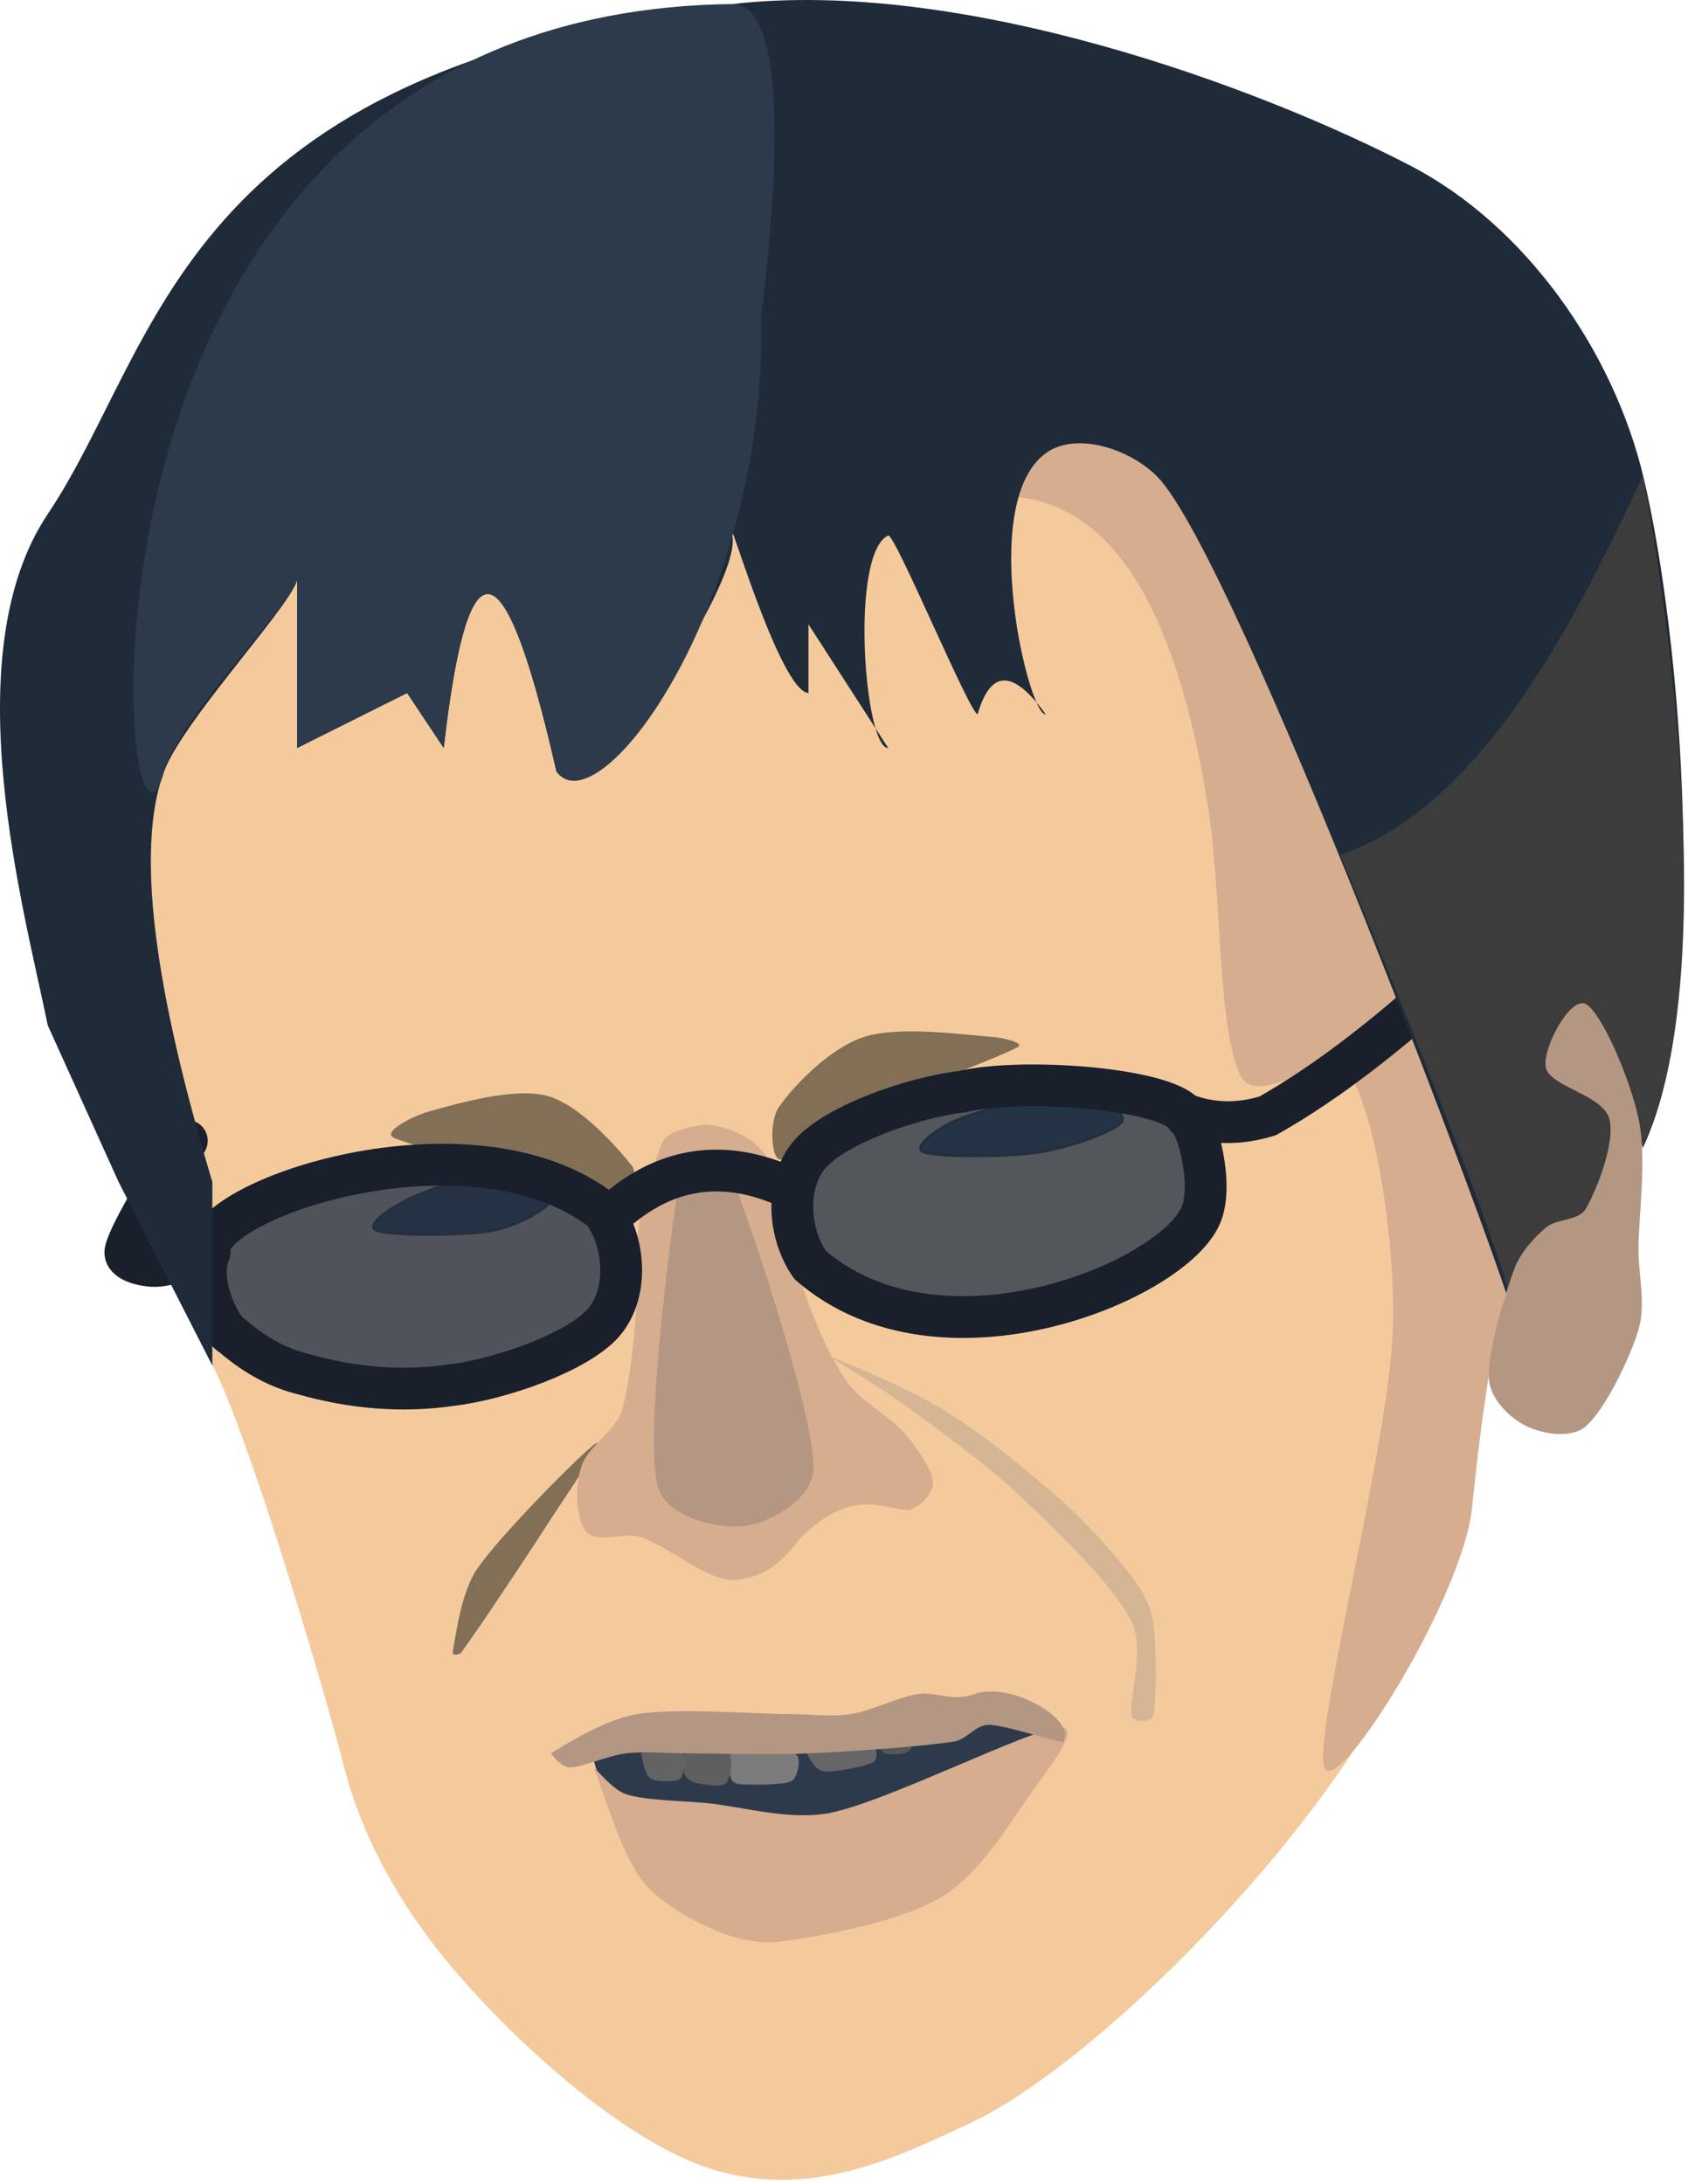 <?xml version="1.0" encoding="UTF-8" standalone="no"?><!DOCTYPE svg PUBLIC "-//W3C//DTD SVG 1.1//EN" "http://www.w3.org/Graphics/SVG/1.1/DTD/svg11.dtd"><svg width="100%" height="100%" viewBox="0 0 303 392" version="1.1" xmlns="http://www.w3.org/2000/svg" xmlns:xlink="http://www.w3.org/1999/xlink" xml:space="preserve" style="fill-rule:evenodd;clip-rule:evenodd;stroke-linecap:round;stroke-linejoin:round;stroke-miterlimit:1.5;"><g><path d="M51.567,99.445c26.529,-20.195 109.596,-48.65 148.464,-23.127c34.338,22.548 61.409,106.853 72.771,131.776c2.537,5.565 -3.358,11.774 -4.598,17.763c-2.799,13.515 -4.768,42.31 -12.197,63.323c-12.261,34.683 -58.237,80.769 -81.7,91.779c-13.694,6.426 -28.331,13.552 -45.704,8.594c-15.883,-4.533 -36.843,-23.396 -48.878,-38.179c-8.009,-9.837 -14.566,-21.374 -17.786,-33.643c-5.494,-20.935 -17.821,-61.147 -23.739,-72.585c-10.924,-21.115 -14.019,-74.793 -11.791,-99.077c1.613,-17.586 11.106,-35.928 25.158,-46.624Z" style="fill:#f4ca9d;"/><path d="M113.437,209.23c-2.291,-2.867 -9.173,-10.934 -15.248,-12.559c-6.075,-1.625 -16.627,1.554 -21.203,2.811c-2.521,0.692 -8.626,3.624 -6.257,4.728c4.677,2.178 27.45,6.733 34.318,8.343c2.275,0.534 5.487,1.873 6.885,1.319c1.399,-0.554 2.52,-3.371 1.505,-4.642Z" style="fill:#826f55;"/><path d="M67.673,220.838c2.523,0.931 15.534,0.931 20.727,0c3.88,-0.695 10.109,-3.804 10.427,-5.581c0.317,-1.776 -5.216,-5.079 -8.523,-5.079c-4.26,0 -13.268,3.303 -17.04,5.079c-2.382,1.123 -8.062,4.67 -5.591,5.581Z" style="fill:#00132d;stroke:#000;stroke-width:0.5px;"/><path d="M139.833,198.661c2.541,-3.658 8.989,-10.513 15.248,-12.558c6.404,-2.093 18.575,-0.303 23.177,0c1.595,0.105 5.85,1.071 4.437,1.818c-5.006,2.647 -27.328,10.708 -34.472,14.064c-3.124,1.467 -6.992,6.623 -8.39,6.069c-1.398,-0.554 -1.786,-6.821 0,-9.393Z" style="fill:#826f55;"/><path d="M165.865,206.747c2.523,0.93 14.8,0.93 20.727,0c5.219,-0.819 14.003,-3.81 14.833,-5.581c0.83,-1.772 -6.164,-5.048 -9.855,-5.048c-4.995,0 -15.83,3.276 -20.114,5.048c-2.433,1.006 -8.061,4.67 -5.591,5.581Z" style="fill:#00132d;stroke:#000;stroke-width:0.5px;"/><path d="M106.153,314.595l80.099,-8.06l3.022,4.046l-48.454,20.463l-32.638,-9.714l-2.029,-6.735Z" style="fill:#2d3a4c;"/><path d="M237.787,317.318c-2.373,-5.252 11.435,-57.639 12.224,-78.32c0.59,-15.445 -2.948,-38.135 -7.488,-45.762c-3.368,-5.657 -16.676,5.821 -19.751,0c-4.287,-8.113 -3.378,-32.536 -5.97,-48.676c-16.425,-102.3 -74.363,-21.99 -54.884,-70.517c4.363,-10.869 38.928,-5.51 38.928,-5.51c14.874,14.631 14.824,21.806 28.64,45.316c16.524,28.119 39.421,82.223 44.829,100.757c2.979,10.208 -4.375,-0.937 -10.065,55.904c-1.612,16.101 -24.09,52.06 -26.463,46.808Z" style="fill:#d6ad8e;"/><path d="M144.846,314.664c0.506,1.009 1.518,3.027 2.965,3.225c1.977,0.271 7.418,-0.883 8.901,-1.599c0.81,-0.391 0.891,-2.575 0,-2.697c-1.977,-0.271 -8.57,0.624 -11.866,1.071" style="fill:#666;"/><path d="M106.902,259.085c-2.101,1.329 -16.996,16.248 -21.272,22.501c-2.943,4.303 -3.908,12.512 -4.383,15.014c-0.095,0.502 1.229,0.411 1.533,0c2.832,-3.832 11.436,-16.741 15.456,-22.994c3.049,-4.741 10.767,-15.851 8.666,-14.521Z" style="fill:#826f55;"/><path d="M158.144,313.765c-0.471,0.141 0.581,0.923 1.062,1.019c0.719,0.142 2.53,0.051 3.248,-0.164c0.495,-0.147 1.569,-1.024 1.063,-1.125c-0.718,-0.142 -4.655,0.055 -5.373,0.27Z" style="fill:#575757;"/><path d="M131.209,314.681c-1.385,0.541 -0.217,3.545 0,4.459c0.128,0.538 0.753,0.958 1.302,1.028c1.336,0.171 5.031,0.171 6.717,0c1.177,-0.12 2.832,-0.113 3.399,-1.028c0.566,-0.914 1.384,-3.918 0,-4.459c-1.903,-0.744 -9.515,-0.744 -11.418,0Z" style="fill:#7b7b7b;"/><path d="M118.621,205.566c-1.763,5.162 -4.472,11.657 -4.21,20.068c0.246,7.881 -0.99,20.892 -2.663,27.139c-1.096,4.091 -5.978,6.427 -7.374,10.347c-1.291,3.626 -0.933,9.679 0.903,11.823c1.836,2.143 7.211,-0.129 10.116,1.036c6.101,2.447 12.453,8.546 17.61,7.459c3.369,-0.71 5.68,-1.588 8.734,-5.051c1.828,-2.072 1.911,-2.454 3.035,-3.444c8.265,-7.281 13.239,-4.512 17.7,-3.956c1.822,0.226 4.994,-2.533 4.994,-4.81c0,-2.276 -2.802,-6.267 -4.994,-8.85c-2.549,-3.003 -7.736,-5.664 -10.3,-9.17c-6.36,-8.695 -12.145,-28.736 -13.56,-37.778c-0.957,-6.115 -9.382,-8.976 -12.882,-8.426c-3.978,0.625 -6.431,1.631 -7.109,3.613Z" style="fill:#d6ad8e;"/><path d="M121.325,215.723c-1.294,9.062 -5.42,40.934 -3.386,50.628c1.257,5.988 10.91,8.057 15.595,7.536c4.685,-0.521 12.649,-4.933 12.515,-10.662c-0.235,-10.095 -10.535,-41.363 -13.925,-49.903c-0.857,-2.158 -4.616,-1.74 -6.416,-1.34c-1.8,0.4 -4.099,1.756 -4.383,3.741Z" style="fill:#b39782;"/><path d="M122.856,314.266c0.119,1.323 -0.351,3.187 0,4.139c0.304,0.822 1.25,1.391 2.108,1.572c1.246,0.262 4.475,0.952 5.37,0c0.895,-0.952 1.52,-5.328 0,-5.711c-1.25,-0.314 -7.523,-0.514 -7.478,0Z" style="fill:#5f5f5f;"/><path d="M109.378,218.43c9.589,-9.011 20.475,-10.779 32.631,-5.085" style="fill:none;stroke:#19202b;stroke-width:7.5px;"/><path d="M215.723,217.681c-4.276,11.899 -46.604,29.875 -70.304,9.354c-4.152,-5.979 -4.386,-14.949 0,-19.945c4.555,-5.189 18.108,-10.075 27.331,-11.186c11.077,-2.607 38.051,-0.476 40.272,4.682c1.818,0.817 4.743,11.416 2.701,17.095Z" style="fill:#2d3a4c;fill-opacity:0.808;stroke:#19202b;stroke-width:7.5px;"/><path d="M213.539,200.258c4.685,1.578 9.362,1.441 14.031,0c11.093,-6.29 21.502,-14.647 31.661,-23.759" style="fill:none;stroke:#19202b;stroke-width:7.5px;"/><path d="M37.42,224.434c-2.376,0.923 -7.128,2.77 -9.608,2.77c-1.986,0 -5.763,-0.846 -5.273,-2.77c0.954,-3.745 7.648,-14.379 10.995,-19.696" style="fill:none;stroke:#19202b;stroke-width:7.5px;"/><path d="M37.628,224.742c-1.866,-9.251 46.985,-25.888 70.673,-7.279c4.152,5.979 4.386,14.949 0,19.945c-4.555,5.189 -18.108,10.075 -27.331,11.186c-8.953,1.305 -17.787,0.491 -26.529,-1.98c-4.159,-1.013 -8.42,-3.143 -12.833,-6.958c-1.818,-0.817 -6.357,-9.366 -3.98,-14.914Z" style="fill:#2d3a4c;fill-opacity:0.82;stroke:#19202b;stroke-width:7.5px;"/><path d="M106.535,317.171c0.988,0.811 3.491,4.09 5.927,4.864c3.366,1.07 9.501,1.13 14.266,1.552c6.136,0.545 15.177,3.29 22.548,1.713c10.586,-2.263 35.027,-14.751 40.967,-15.295c4.367,-0.4 -2.809,8.439 -5.326,12.03c-3.571,5.095 -9.063,14.358 -16.098,18.541c-7.393,4.395 -21.462,6.885 -28.263,7.835c-4.201,0.587 -8.667,-0.416 -12.546,-2.134c-4.265,-1.889 -9.887,-4.917 -13.047,-9.199c-3.579,-4.851 -7.024,-16.589 -8.428,-19.907Z" style="fill:#d6ad8e;"/><path d="M115.077,314.197c0.177,1.261 0.529,3.783 1.362,4.694c0.833,0.911 2.655,0.772 3.636,0.772c0.793,0 1.948,-0.039 2.249,-0.772c0.375,-0.911 1.208,-3.912 0,-4.694c-1.208,-0.783 -5.234,-0.261 -7.247,0" style="fill:#636363;"/><path d="M98.881,314.676c3.303,-2.044 9.909,-6.132 15.515,-7.052c7.162,-1.176 21.067,0 27.454,0c3.621,0 7.287,0.561 10.865,0c3.811,-0.598 8.308,-2.99 12.004,-3.588c3.347,-0.541 6.149,1.478 10.17,0c6.313,-2.32 18.374,4.408 15.999,8.517c-0.304,0.525 -10.186,-2.998 -13.456,-2.998c-2.284,0 -3.906,2.637 -6.161,2.998c-5.337,0.853 -17.891,1.769 -25.861,2.123c-7.313,0.325 -16.456,0 -21.96,0c-3.686,0 -7.535,-0.42 -11.06,0c-3.442,0.41 -7.839,2.52 -10.09,2.52c-1.416,0 -2.752,-1.68 -3.419,-2.52" style="fill:#b39782;"/><path d="M8.575,92.254c-17.032,25.409 -4.136,71.387 0,91.768l12.719,28.108l16.822,32.942l0,-32.942c-7.363,-24.606 -15.043,-56.534 -8.666,-73.668c3.587,-9.637 24.97,-32.059 23.88,-34.963l0,30.743l19.755,-9.868l6.565,9.868c3.888,-34.005 9.948,-41.068 20.228,4.22c5.824,7.643 33.462,-33.862 31.566,-42.353c-1.63,-7.302 8.417,28.017 13.678,28.265l0,-12.328l14.31,22.196c-4.282,0.055 -6.919,-34.944 0,-38.133c1.139,-0.524 14.636,31.973 16.056,32.076c2.262,-7.856 6.23,-8.298 12.208,0c-2.878,0.62 -12.351,-37.795 0,-46.836c5.517,-4.038 15.305,-0.678 20.069,4.225c14.427,14.847 63.827,147.299 63.729,150.319c-1.614,-7.222 6.957,-7.477 14.111,-14.392c10.422,-1.489 4.175,-33.451 9.387,-16.898c11.878,-26.221 6.971,-89.884 0,-119.029c-5.409,-22.618 -21.18,-45.132 -41.824,-55.842c-27.258,-14.142 -80.284,-33.757 -121.724,-29.007c-99.522,11.408 -102.39,60.979 -122.869,91.529Z" style="fill:#1f2b38;"/><path d="M240.592,153.449c0,0 33.264,79.494 30.743,82.805c-1.62,-6.98 6.978,-7.227 14.155,-13.91c10.455,-1.44 4.188,-32.331 9.417,-16.332c11.916,-25.343 7.563,-79.41 0,-120.643c-11.428,24.45 -28.213,59 -54.315,68.08Z" style="fill:#3c3c3c;"/><path d="M271.811,227.749c1.091,-2.918 3.527,-5.619 5.671,-7.428c2.031,-1.712 5.864,-1.126 7.197,-3.423c1.895,-3.267 5.374,-11.96 4.175,-16.179c-1.2,-4.219 -10.676,-5.715 -11.372,-9.134c-0.696,-3.419 4.425,-12.903 7.197,-11.38c2.772,1.522 7.863,13.171 9.435,20.514c1.573,7.343 0,17.226 0,23.543c0,4.787 1.366,9.774 0,14.362c-1.572,5.282 -6.085,14.443 -9.435,17.332c-2.693,2.322 -7.768,1.391 -10.668,0c-2.901,-1.392 -6.456,-4.785 -6.734,-8.35c-0.367,-4.701 2.833,-15.31 4.534,-19.857Z" style="fill:#b39782;"/><path d="M131.444,0.725c-126.171,1.524 -110.344,168.23 -101.994,137.737c2.716,-9.917 24.97,-32.059 23.88,-34.963l0,30.743l19.755,-9.868l6.565,9.868c3.888,-34.005 9.948,-41.068 20.228,4.22c7.575,10.51 37.807,-30.174 36.783,-81.717c-0.024,-1.167 7.943,-56.179 -5.217,-56.02Z" style="fill:#2d3a4c;"/><path d="M148.322,243.14c4.962,2.022 14.885,6.066 21.678,10.289c7.086,4.404 15.314,11.223 20.836,16.138c4.52,4.024 9.606,9.773 12.298,13.355c1.803,2.399 3.397,5.17 3.854,8.136c0.642,4.17 0.642,14.069 0,16.883c-0.286,1.252 -3.568,1.252 -3.854,0c-0.643,-2.814 2.484,-11.834 0,-16.883c-3.147,-6.396 -12.384,-15.219 -18.883,-21.491c-6.185,-5.969 -14.124,-11.734 -20.112,-16.138c-5.067,-3.727 -12.234,-8.102 -15.817,-10.289" style="fill:#d5b593;"/></g></svg>
